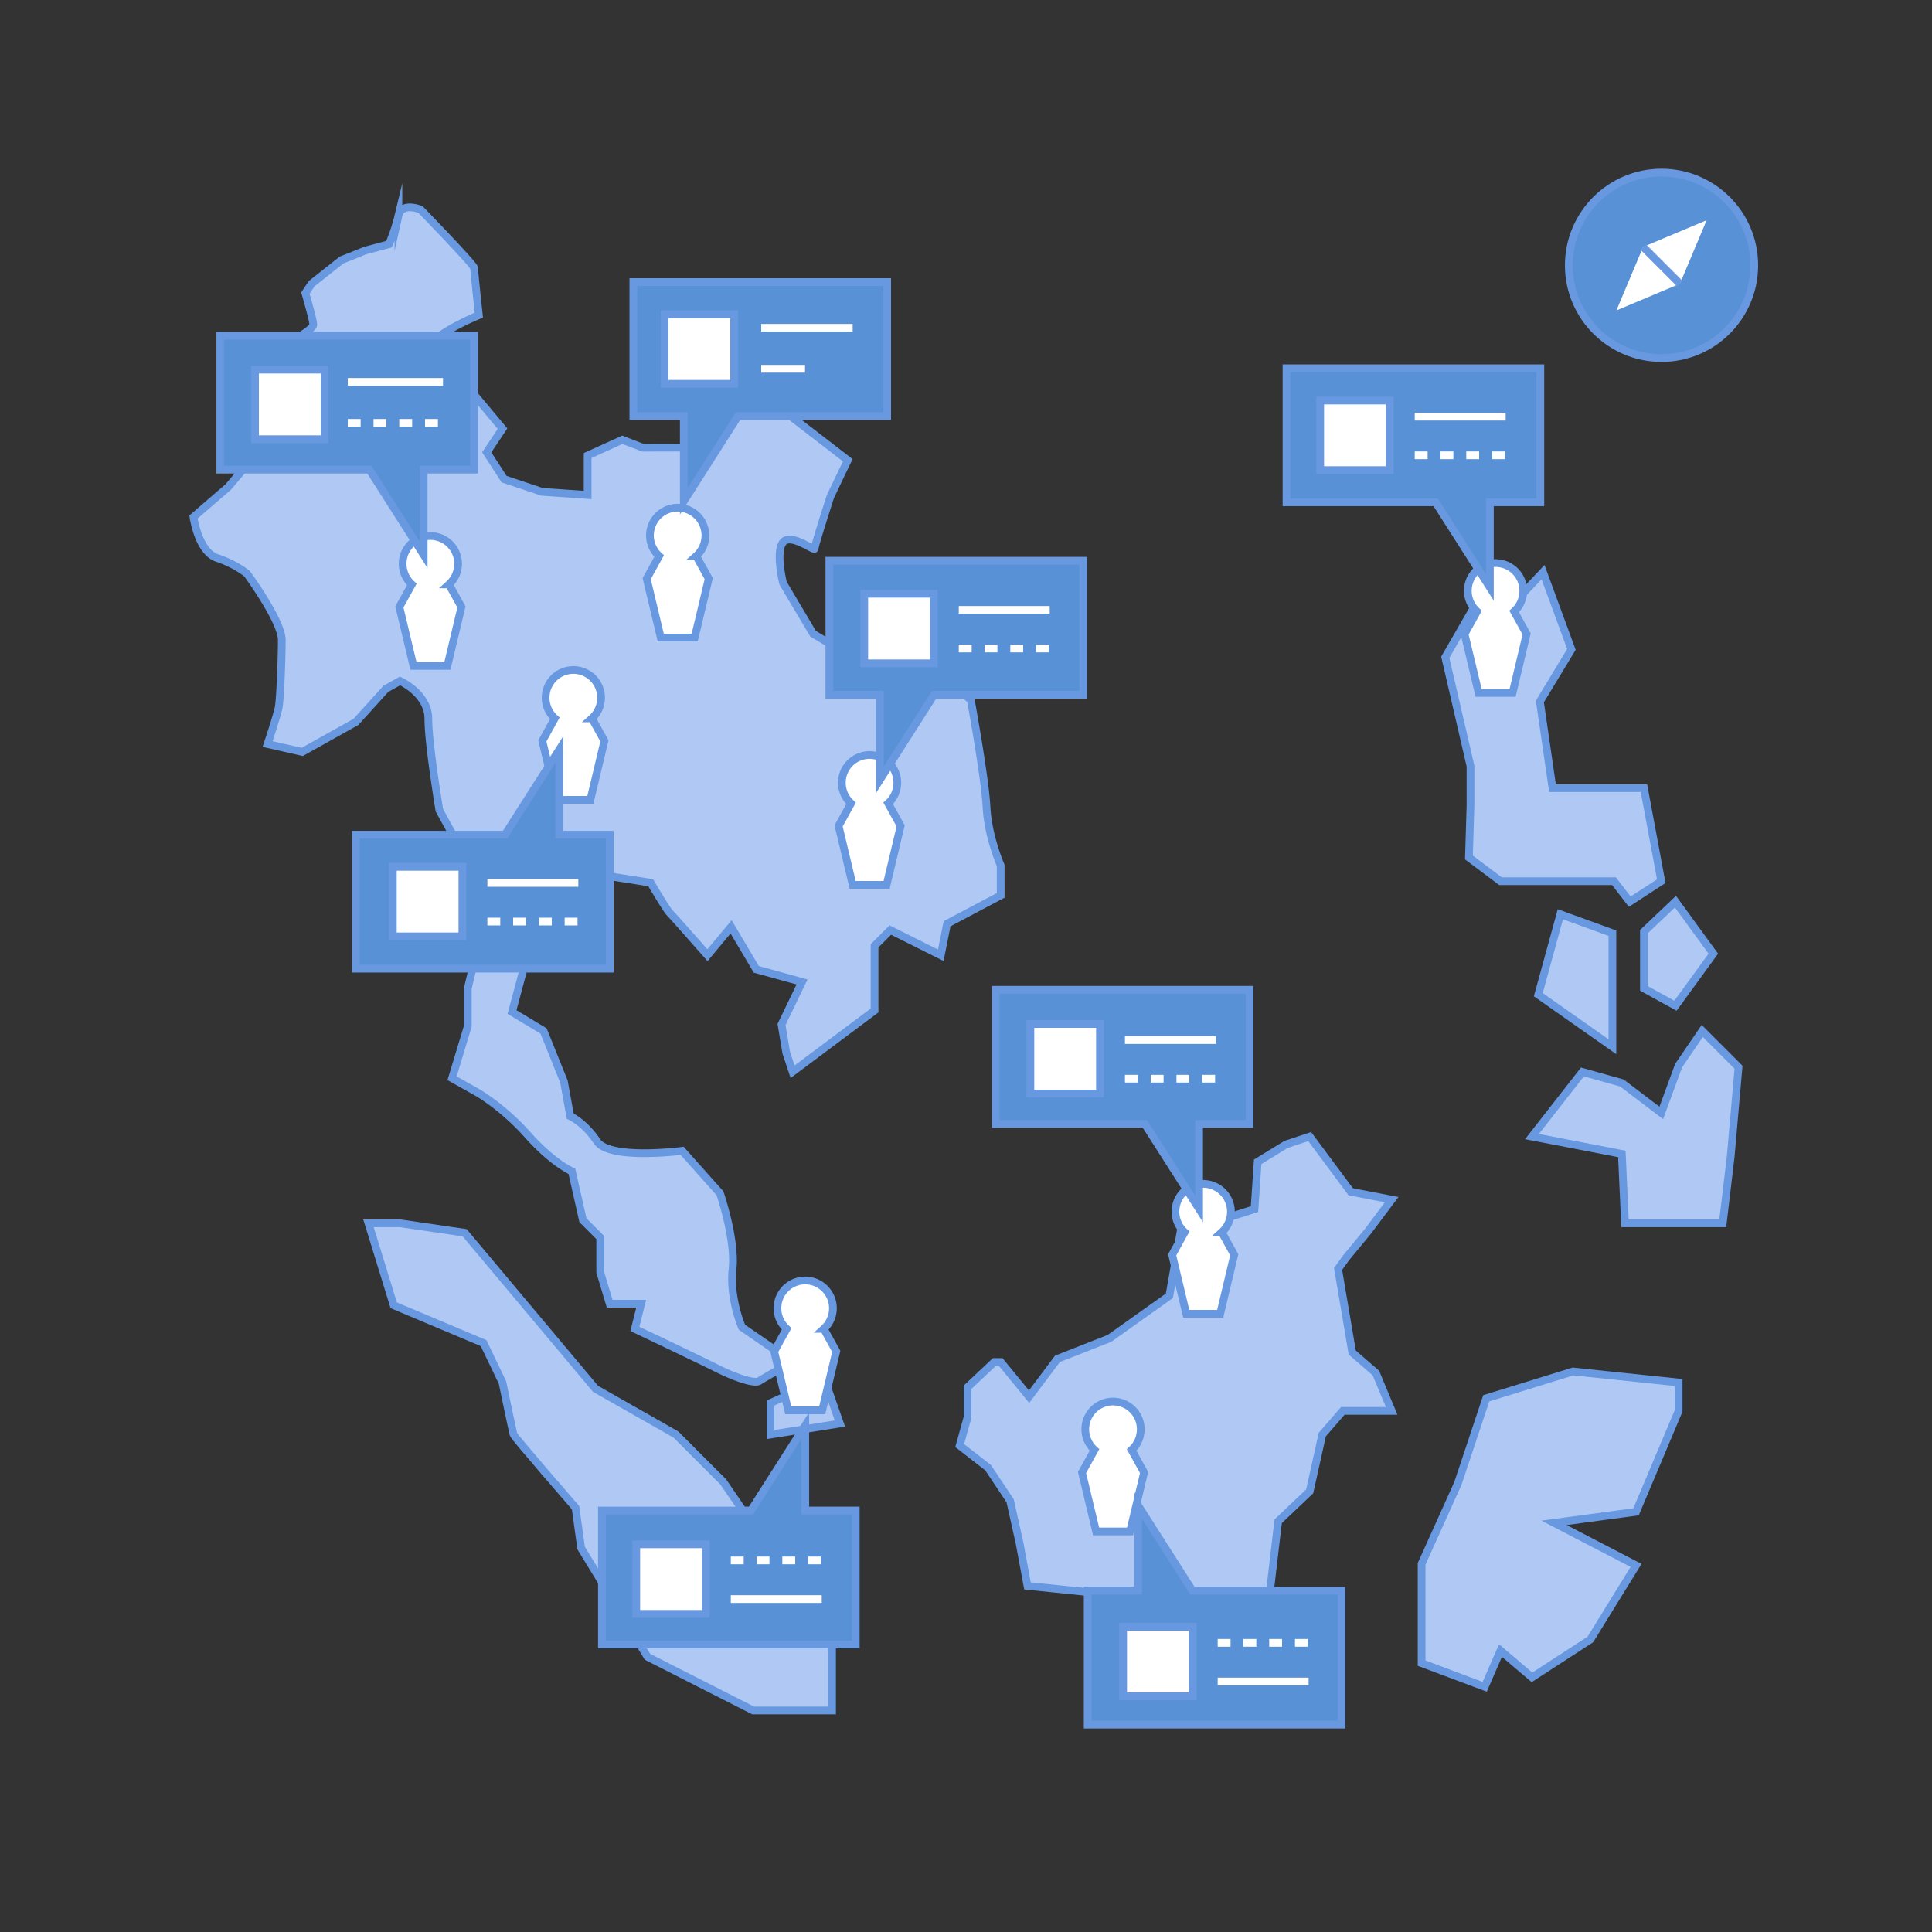 <svg xmlns="http://www.w3.org/2000/svg" viewBox="0 0 1500 1500"><rect x="0" y="0" width="1500" height="1500" fill="#333333" stroke="none"/><defs><style>.cls-1{fill:#b0c9f4;}.cls-1,.cls-2,.cls-3,.cls-7{stroke:#6899e0;}.cls-1,.cls-2,.cls-3,.cls-4,.cls-5,.cls-7{stroke-miterlimit:10;stroke-width:6px;}.cls-2,.cls-6{fill:#fff;}.cls-3{fill:#5891d6;}.cls-4,.cls-5,.cls-7{fill:none;}.cls-4,.cls-5{stroke:#fff;}.cls-5{stroke-dasharray:10 10;}</style></defs><title>Fiveloop_Feature-Icons_Color</title><g id="_003-SEA" data-name="003-SEA"><path class="cls-1" d="M326.48,162.7s-14.69-6.12-17.14,4.9a134.77,134.77,0,0,1-7.34,22l-18.36,4.9-18.36,7.34L242,220.23l-4.9,7.34s6.12,20.81,6.12,24.48-15.91,12.24-15.91,12.24v17.14L215.09,315.7l-11,30.6-26.93,31.83-26.93,23.26s3.67,26.93,18.36,31.83,23.26,12.24,23.26,12.24,26.93,36.72,26.93,51.41-1.22,46.51-2.45,52.63-8.57,28.15-8.57,28.15l26.93,6.12,41.62-23.26,23.26-25.7,11-6.12s22,9.79,22,29.38,8.57,71,8.57,71L355.86,656l11,26.93s3.67,19.58,3.67,23.26v30.6l-7.34,30.6v29.38L351,837.14l19.58,11s19.58,11,39.17,33S444,909.36,444,909.36l8.57,37.95L466,960.77V987.7l7.34,24.48h24.48l-4.9,19.58s49,23.26,63.65,30.6,29.38,12.24,33,9.79,25.7-14.69,25.7-14.69l-39.17-26.93s-9.79-22-7.34-45.29S559,926.5,559,926.5l-29.38-33s-56.31,7.34-66.1-7.34-20.81-19.58-20.81-19.58l-4.9-26.93L422,800.42l-24.48-14.69,22-82,11-41.62L464.8,656l-6.12,22,46.51,7.34s12.24,20.81,14.69,23.26,29.38,33,29.38,33l18.36-22,19.58,33,35.5,9.79-15.91,33,3.67,22,4.9,14.69L679,784.51V734.32l12.24-12.24,39.17,19.58,4.9-24.48,41.62-22V671.9s-9.79-22-11-45.29-12.24-83.23-12.24-83.23l-15.91-13.46-45.29-1.22L631.27,492,608,452.79s-6.12-24.48,0-31.83,24.48,7.34,24.48,4.9,12.24-40.39,12.24-40.39l13.46-28.15-42.84-33-11-15.91-42.84-1.22-18.36,40.39H499.07l-15.91-6.12-26.93,12.24v30.6l-35.5-2.45L391.36,372,377.89,351.2l12.24-18.36-24.48-29.38-42.84-4.9s1.22-17.14,9.79-29.38,39.17-24.48,39.17-24.48S368.1,210.43,368.1,208,326.48,162.7,326.48,162.7Z"/><path class="cls-2" d="M547.67,415.71a21.53,21.53,0,1,0-35.92,16l-9.68,17.51L513,495h26.36l10.9-45.78-9.68-17.51A21.47,21.47,0,0,0,547.67,415.71Z"/><path class="cls-2" d="M466.67,541.71a21.53,21.53,0,1,0-35.92,16l-9.68,17.51L432,621h26.36l10.9-45.78-9.68-17.51A21.47,21.47,0,0,0,466.67,541.71Z"/><path class="cls-2" d="M696.67,607.71a21.53,21.53,0,1,0-35.92,16l-9.68,17.51L662,687h26.36l10.9-45.78-9.68-17.51A21.47,21.47,0,0,0,696.67,607.71Z"/><path class="cls-2" d="M355.67,437.71a21.53,21.53,0,1,0-35.92,16l-9.68,17.51L321,517h26.36l10.9-45.78-9.68-17.51A21.47,21.47,0,0,0,355.67,437.71Z"/><polygon class="cls-1" points="625.15 1077.06 598.22 1089.3 598.22 1113.78 652.08 1105.21 642.28 1077.06 625.15 1077.06"/><path class="cls-1" d="M360.75,957.1l-50.19-7.34H286.09l19.58,63.65,69.77,29.38,14.69,30.6s7.34,35.5,8.57,40.39c.46,1.84,48.16,56.79,48.16,56.79l4.32,31.34,51.56,84.46,82,41.62H646v-66.1l-47.74-57.53L561.5,1150.5l-36.72-36.72-62.43-35.5Z"/><polygon class="cls-1" points="772.03 1057.47 751.22 1077.06 751.22 1100.31 745.1 1122.35 767.14 1139.48 784.27 1165.19 791.62 1198.23 797.74 1231.28 845.48 1236.18 877.3 1236.18 912.8 1245.97 933.61 1272.9 985.02 1243.53 992.36 1181.1 1016.84 1157.84 1026.63 1113.78 1042.55 1095.42 1080.49 1095.42 1068.25 1066.04 1049.89 1050.13 1038.87 985.25 1044.99 976.68 1062.13 955.88 1080.49 931.39 1048.67 925.27 1016.84 882.43 998.48 888.55 976.45 902.02 974 938.74 916.47 957.1 907.9 1006.06 861.39 1039.11 820.99 1055.02 798.96 1084.4 776.93 1057.47 772.03 1057.47"/><polygon class="cls-1" points="1175.97 467.48 1150.26 461.36 1122.11 510.32 1141.69 594.78 1141.69 625.38 1140.47 665.78 1164.95 684.14 1253.08 684.14 1265.32 700.05 1289.8 684.14 1276.34 611.92 1205.34 611.92 1195.55 544.6 1220.03 504.2 1198 444.23 1175.97 467.48"/><polygon class="cls-1" points="1211.46 709.84 1194.33 772.27 1251.86 812.66 1251.86 749.01 1251.86 724.53 1211.46 709.84"/><polygon class="cls-1" points="1300.82 700.05 1276.34 723.31 1276.34 767.37 1300.82 780.84 1330.2 740.44 1300.82 700.05"/><polygon class="cls-1" points="1321.63 800.42 1303.27 827.35 1289.8 864.07 1259.2 840.82 1228.6 832.25 1189.43 882.43 1259.2 895.9 1261.65 949.75 1337.54 949.75 1343.66 898.35 1349.78 828.57 1321.63 800.42"/><polygon class="cls-1" points="1131.9 1151.72 1103.75 1214.15 1103.75 1291.26 1152.71 1309.62 1164.95 1281.47 1189.43 1302.28 1234.72 1272.9 1270.22 1215.37 1206.57 1182.32 1270.22 1173.75 1303.27 1095.42 1303.27 1073.38 1221.26 1064.82 1153.93 1085.62 1131.9 1151.72"/><path class="cls-2" d="M646.67,1015.71a21.53,21.53,0,1,0-35.92,16l-9.68,17.51L612,1095h26.36l10.9-45.78-9.68-17.51A21.47,21.47,0,0,0,646.67,1015.71Z"/><path class="cls-2" d="M885.67,1109.71a21.53,21.53,0,1,0-35.92,16l-9.68,17.51L851,1189h26.36l10.9-45.78-9.68-17.51A21.47,21.47,0,0,0,885.67,1109.71Z"/><path class="cls-2" d="M955.67,940.71a21.53,21.53,0,1,0-35.92,16l-9.68,17.51L921,1020h26.36l10.9-45.78-9.68-17.51A21.47,21.47,0,0,0,955.67,940.71Z"/><path class="cls-2" d="M1182.67,458.71a21.53,21.53,0,1,0-35.92,16l-9.68,17.51L1148,538h26.36l10.9-45.78-9.68-17.51A21.47,21.47,0,0,0,1182.67,458.71Z"/><polygon class="cls-3" points="473.4 752.08 473.4 648.04 434.24 648.04 434.24 581.94 392.1 648.04 276.33 648.04 276.33 752.08 473.4 752.08"/><line class="cls-4" x1="378.4" y1="685.5" x2="449" y2="685.5"/><line class="cls-5" x1="378.4" y1="715.5" x2="449" y2="715.5"/><rect class="cls-2" x="305" y="673" width="54" height="54"/><polygon class="cls-3" points="970.14 768.5 970.14 872.55 930.97 872.55 930.97 938.64 888.83 872.55 773.07 872.55 773.07 768.5 970.14 768.5"/><line class="cls-4" x1="873.4" y1="807.5" x2="944" y2="807.5"/><line class="cls-5" x1="873.4" y1="837.5" x2="944" y2="837.5"/><rect class="cls-2" x="800" y="795" width="54" height="54"/><polygon class="cls-3" points="844.48 1339 844.48 1234.96 883.64 1234.96 883.64 1168.86 925.78 1234.96 1041.55 1234.96 1041.55 1339 844.48 1339"/><line class="cls-5" x1="945.4" y1="1275.5" x2="1016" y2="1275.5"/><line class="cls-4" x1="945.4" y1="1305.5" x2="1016" y2="1305.5"/><rect class="cls-2" x="872" y="1263" width="54" height="54"/><polygon class="cls-3" points="643.92 435.38 643.92 539.43 683.09 539.43 683.09 605.52 725.23 539.43 840.99 539.43 840.99 435.38 643.92 435.38"/><line class="cls-4" x1="744.4" y1="473.5" x2="815" y2="473.5"/><line class="cls-5" x1="744.4" y1="503.5" x2="815" y2="503.5"/><rect class="cls-2" x="671" y="461" width="54" height="54"/><polygon class="cls-3" points="1195.91 285.9 1195.91 389.95 1156.74 389.95 1156.74 456.05 1114.61 389.95 998.84 389.95 998.84 285.9 1195.91 285.9"/><line class="cls-4" x1="1098.4" y1="323.5" x2="1169" y2="323.5"/><line class="cls-5" x1="1098.4" y1="353.5" x2="1169" y2="353.5"/><rect class="cls-2" x="1025" y="311" width="54" height="54"/><polygon class="cls-3" points="664.39 1276.81 664.39 1172.77 625.22 1172.77 625.22 1106.67 583.08 1172.77 467.32 1172.77 467.32 1276.81 664.39 1276.81"/><line class="cls-5" x1="567.4" y1="1211.5" x2="638" y2="1211.5"/><line class="cls-4" x1="567.4" y1="1241.5" x2="638" y2="1241.5"/><rect class="cls-2" x="494" y="1199" width="54" height="54"/><polygon class="cls-3" points="368.1 260.62 368.1 364.66 328.93 364.66 328.93 430.76 286.79 364.66 171.03 364.66 171.03 260.62 368.1 260.62"/><line class="cls-4" x1="270" y1="296.5" x2="343.94" y2="296.5"/><line class="cls-5" x1="270" y1="328.32" x2="344" y2="328.32"/><rect class="cls-2" x="198" y="287" width="54" height="54"/><polygon class="cls-3" points="491.73 219 491.73 323.05 530.9 323.05 530.9 389.14 573.03 323.05 688.8 323.05 688.8 219 491.73 219"/><line class="cls-4" x1="591" y1="254.5" x2="662" y2="254.5"/><line class="cls-4" x1="591" y1="286.32" x2="625.02" y2="286.32"/><rect class="cls-2" x="516" y="244" width="54" height="54"/><circle class="cls-3" cx="1290" cy="206" r="72"/><polygon class="cls-6" points="1304.29 220.28 1304.34 220.26 1304.31 220.24 1325.02 170.98 1275.76 191.69 1275.73 191.66 1275.71 191.71 1275.67 191.73 1275.7 191.76 1254.98 241.02 1304.24 220.31 1304.27 220.34 1304.29 220.28"/><line class="cls-7" x1="1275.73" y1="191.73" x2="1304.27" y2="220.28"/></g></svg>